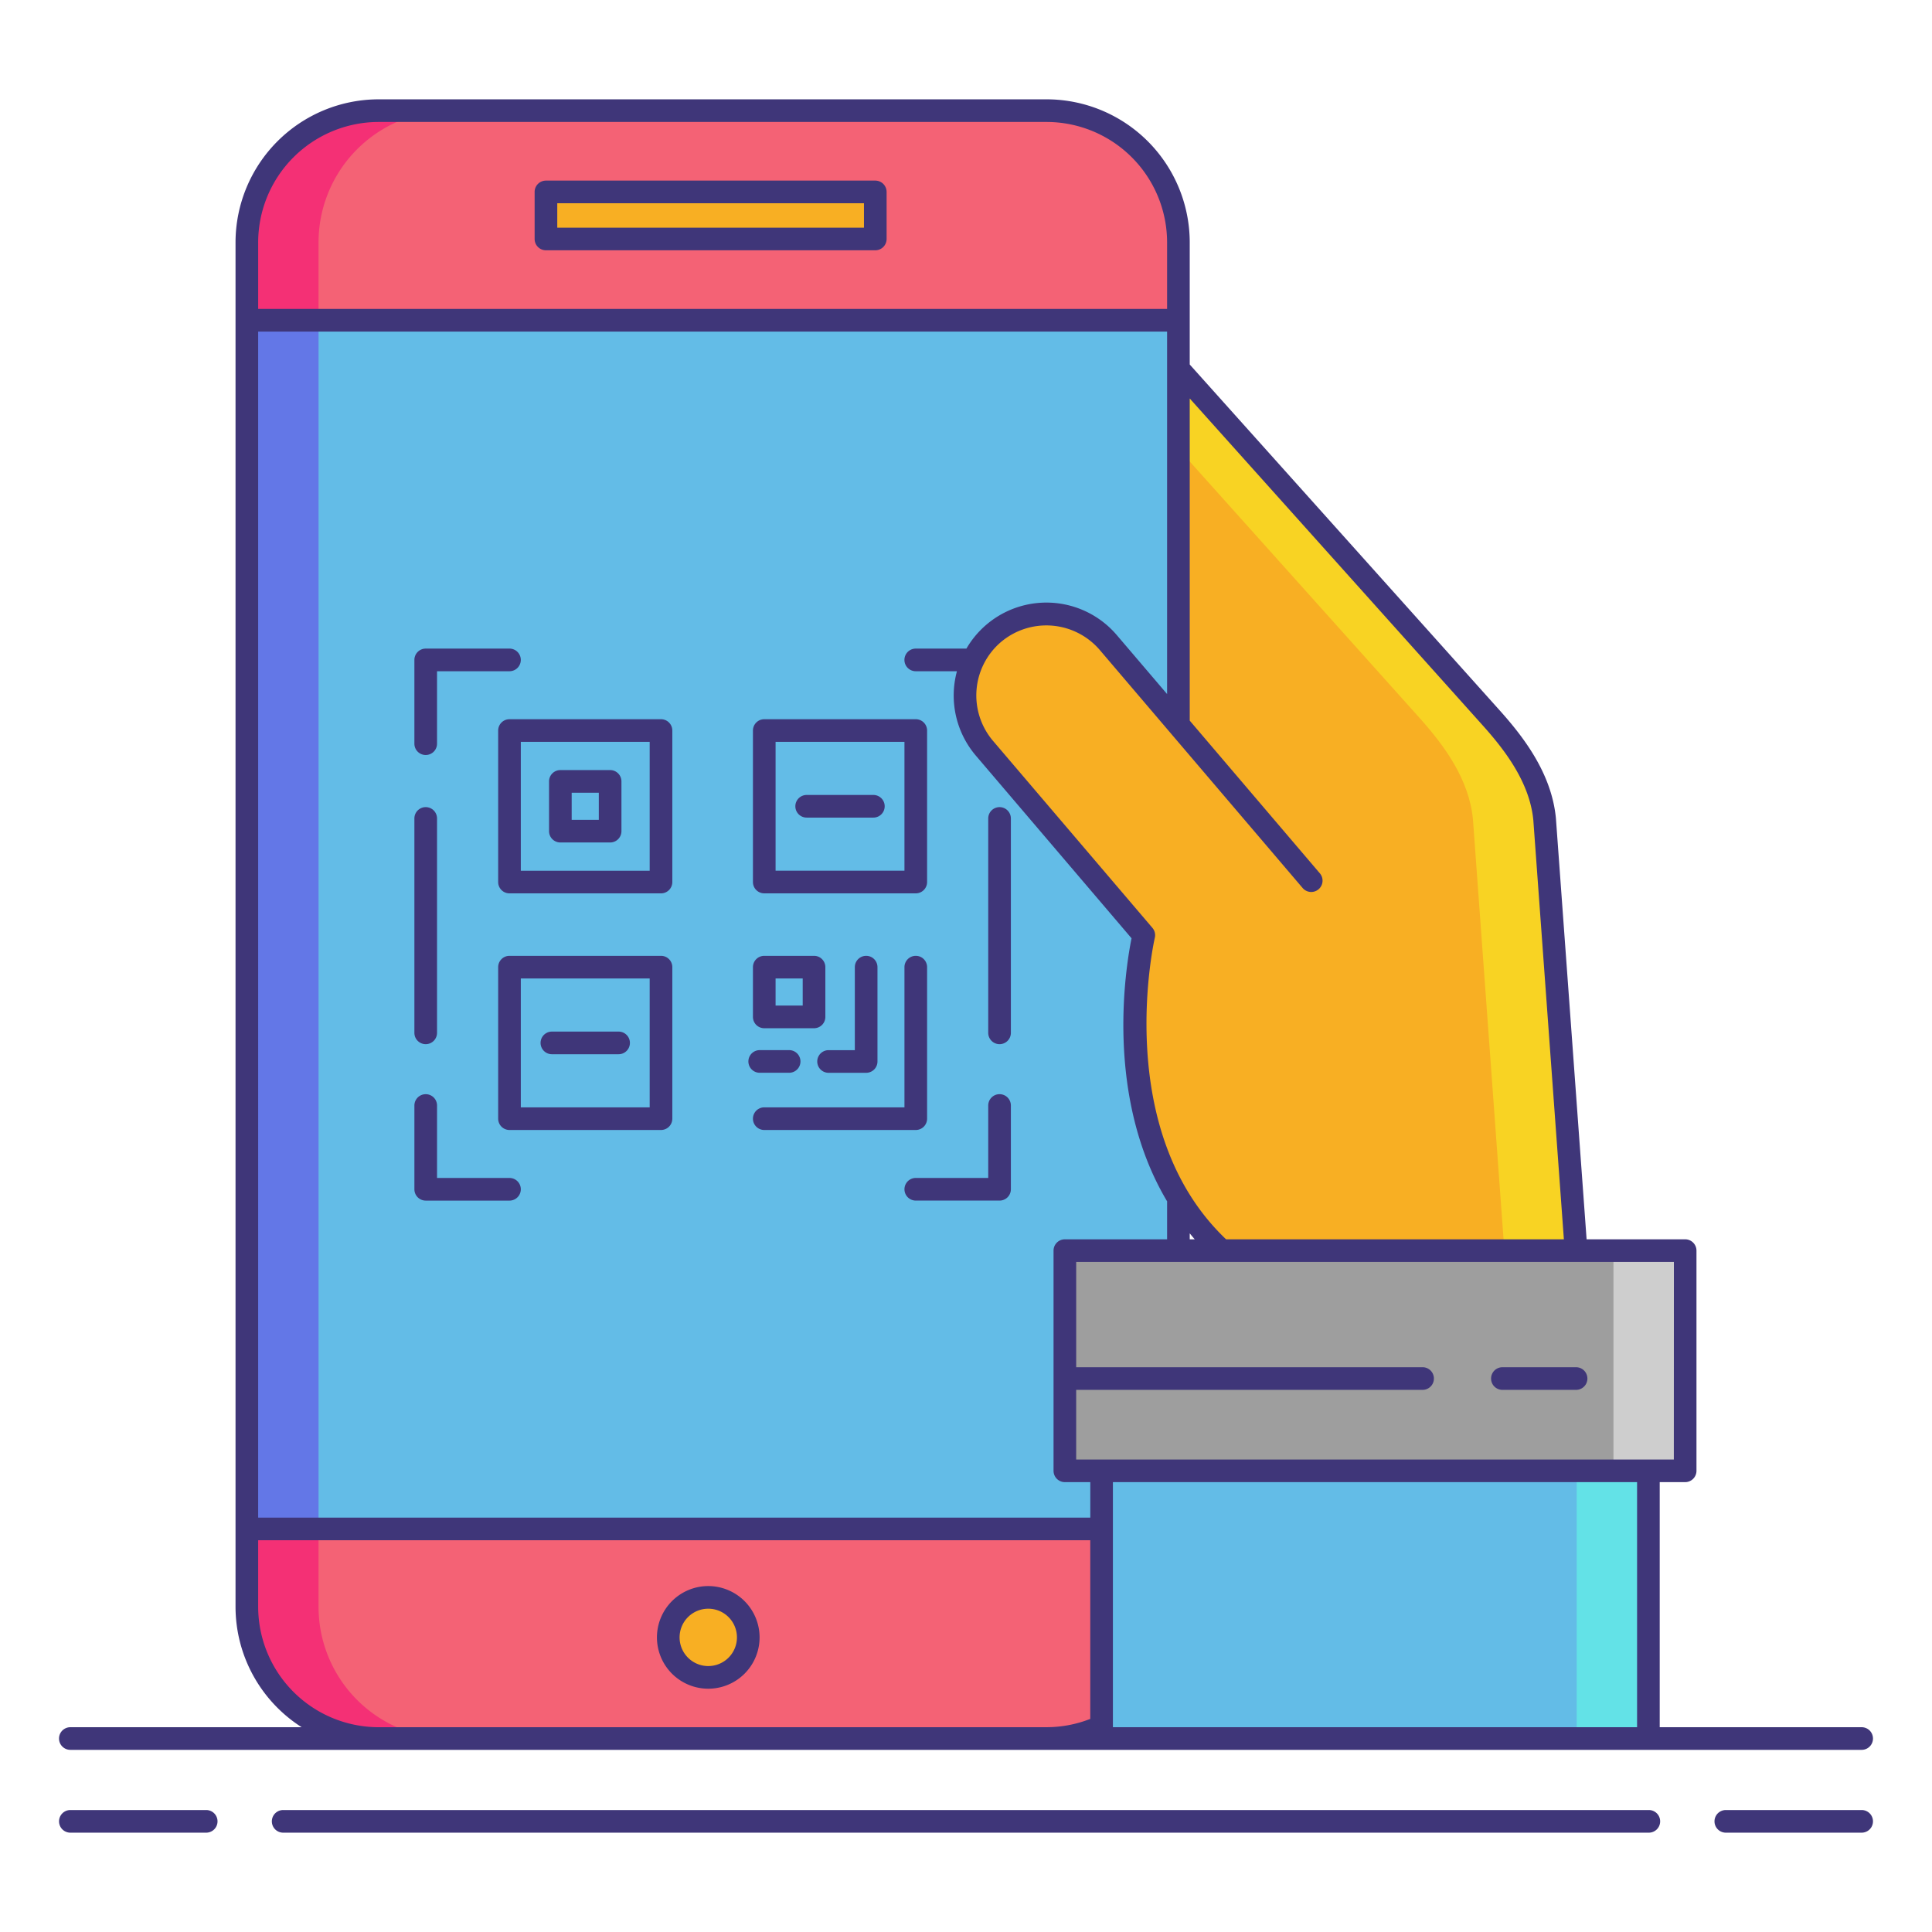 <svg height="512" viewBox="0 0 256 256" width="512" xmlns="http://www.w3.org/2000/svg"><rect fill="#63bce7" height="215.702" rx="17.46" width="123.437" x="32.709" y="14.662"/><path d="m42.209 212.9v-180.778a17.46 17.46 0 0 1 17.46-17.46h-9.5a17.46 17.46 0 0 0 -17.46 17.46v180.778a17.46 17.46 0 0 0 17.46 17.46h9.5a17.46 17.46 0 0 1 -17.46-17.46z" fill="#6377e7"/><path d="m32.709 212.909a17.456 17.456 0 0 0 17.456 17.456h88.525a17.456 17.456 0 0 0 17.456-17.456v-10.315h-123.437z" fill="#f46275"/><path d="m42.209 212.909v-10.315h-9.5v10.315a17.456 17.456 0 0 0 17.456 17.456h9.5a17.456 17.456 0 0 1 -17.456-17.456z" fill="#f43075"/><path d="m156.146 32.118a17.456 17.456 0 0 0 -17.456-17.456h-88.525a17.456 17.456 0 0 0 -17.456 17.456v10.315h123.437z" fill="#f46275"/><path d="m59.665 14.662h-9.5a17.456 17.456 0 0 0 -17.456 17.456v10.315h9.5v-10.315a17.456 17.456 0 0 1 17.456-17.456z" fill="#f43075"/><path d="m72.34 25.431h43.639v6.234h-43.639z" fill="#f8af23"/><circle cx="93.848" cy="216.961" fill="#f8af23" r="5.299"/><path d="m156.144 48.877v47.161l-9.283-10.891a10.82 10.82 0 0 0 -15.209-1.212 10.82 10.82 0 0 0 -1.212 15.209l21.117 24.775s-6.3 26.6 10.311 41.8h46.968l-4.164-57.138c-.5-5.277-3.754-9.741-7.062-13.433z" fill="#f8af23"/><path d="m204.674 108.576c-.5-5.277-3.754-9.741-7.062-13.432l-41.467-46.267v10.6l31.967 35.667c3.309 3.692 6.563 8.156 7.062 13.432l4.164 57.138h9.5z" fill="#f8d323"/><path d="m141.096 165.714h82.195v29.176h-82.195z" fill="#9e9e9e"/><path d="m213.791 165.714h9.5v29.176h-9.5z" fill="#cecece"/><path d="m145.966 194.891h72.454v35.474h-72.454z" fill="#63bce7"/><path d="m208.92 194.891h9.5v35.474h-9.5z" fill="#63e2e7"/><g fill="#3f3679"><path d="m72.341 33.165h43.639a1.5 1.5 0 0 0 1.5-1.5v-6.234a1.5 1.5 0 0 0 -1.5-1.5h-43.639a1.5 1.5 0 0 0 -1.5 1.5v6.234a1.5 1.5 0 0 0 1.5 1.5zm1.5-6.234h40.639v3.234h-40.639z"/><path d="m93.849 210.162a6.8 6.8 0 1 0 6.8 6.8 6.806 6.806 0 0 0 -6.8-6.8zm0 10.6a3.8 3.8 0 1 1 3.8-3.8 3.8 3.8 0 0 1 -3.8 3.799z"/><path d="m56.409 100.042a1.5 1.5 0 0 0 1.5-1.5v-9.6h9.6a1.5 1.5 0 0 0 0-3h-11.1a1.5 1.5 0 0 0 -1.5 1.5v11.1a1.5 1.5 0 0 0 1.5 1.5z"/><path d="m67.51 156.086h-9.6v-9.6a1.5 1.5 0 0 0 -3 0v11.1a1.5 1.5 0 0 0 1.5 1.5h11.1a1.5 1.5 0 0 0 0-3z"/><path d="m132.446 144.984a1.5 1.5 0 0 0 -1.5 1.5v9.6h-9.6a1.5 1.5 0 0 0 0 3h11.1a1.5 1.5 0 0 0 1.5-1.5v-11.1a1.5 1.5 0 0 0 -1.5-1.5z"/><path d="m87.586 95.3h-20.076a1.5 1.5 0 0 0 -1.5 1.5v20.076a1.5 1.5 0 0 0 1.5 1.5h20.076a1.5 1.5 0 0 0 1.5-1.5v-20.076a1.5 1.5 0 0 0 -1.5-1.5zm-1.5 20.076h-17.076v-17.076h17.076z"/><path d="m101.269 118.374h20.076a1.5 1.5 0 0 0 1.5-1.5v-20.074a1.5 1.5 0 0 0 -1.5-1.5h-20.076a1.5 1.5 0 0 0 -1.5 1.5v20.076a1.5 1.5 0 0 0 1.5 1.498zm1.5-20.076h17.076v17.076h-17.076z"/><path d="m87.586 126.652h-20.076a1.5 1.5 0 0 0 -1.5 1.5v20.077a1.5 1.5 0 0 0 1.5 1.5h20.076a1.5 1.5 0 0 0 1.5-1.5v-20.077a1.5 1.5 0 0 0 -1.5-1.5zm-1.5 20.077h-17.076v-17.077h17.076z"/><path d="m122.845 148.229v-20.077a1.5 1.5 0 1 0 -3 0v18.577h-18.576a1.5 1.5 0 1 0 0 3h20.076a1.5 1.5 0 0 0 1.5-1.5z"/><path d="m74.251 111.633h6.594a1.5 1.5 0 0 0 1.5-1.5v-6.594a1.5 1.5 0 0 0 -1.5-1.5h-6.594a1.5 1.5 0 0 0 -1.5 1.5v6.594a1.5 1.5 0 0 0 1.5 1.5zm1.5-6.594h3.594v3.594h-3.594z"/><path d="m101.269 136.246h6.594a1.5 1.5 0 0 0 1.5-1.5v-6.594a1.5 1.5 0 0 0 -1.5-1.5h-6.594a1.5 1.5 0 0 0 -1.5 1.5v6.594a1.5 1.5 0 0 0 1.5 1.5zm1.5-6.594h3.594v3.594h-3.594z"/><path d="m115.726 105.336h-8.838a1.5 1.5 0 0 0 0 3h8.838a1.5 1.5 0 0 0 0-3z"/><path d="m73.129 139.691h8.838a1.5 1.5 0 0 0 0-3h-8.838a1.5 1.5 0 0 0 0 3z"/><path d="m113.27 128.152v11h-3.48a1.5 1.5 0 0 0 0 3h4.98a1.5 1.5 0 0 0 1.5-1.5v-12.5a1.5 1.5 0 1 0 -3 0z"/><path d="m104.565 142.147a1.5 1.5 0 0 0 0-3h-3.9a1.5 1.5 0 1 0 0 3z"/><path d="m56.409 138.358a1.5 1.5 0 0 0 1.5-1.5v-28.409a1.5 1.5 0 0 0 -3 0v28.409a1.5 1.5 0 0 0 1.5 1.5z"/><path d="m132.446 106.949a1.5 1.5 0 0 0 -1.5 1.5v28.409a1.5 1.5 0 0 0 3 0v-28.409a1.5 1.5 0 0 0 -1.5-1.5z"/><path d="m199.076 181.165a1.5 1.5 0 0 0 0 3h9.762a1.5 1.5 0 0 0 0-3z"/><path d="m27.323 239.838h-18a1.5 1.5 0 0 0 0 3h18a1.5 1.5 0 1 0 0-3z"/><path d="m246.68 239.838h-18a1.5 1.5 0 0 0 0 3h18a1.5 1.5 0 0 0 0-3z"/><path d="m218.479 239.838h-180.958a1.5 1.5 0 0 0 0 3h180.958a1.5 1.5 0 0 0 0-3z"/><path d="m9.32 231.865h237.36a1.5 1.5 0 0 0 0-3h-26.759v-32.474h3.37a1.5 1.5 0 0 0 1.5-1.5v-29.177a1.5 1.5 0 0 0 -1.5-1.5h-13.058l-4.066-55.779c-.562-5.939-4.271-10.758-7.438-14.292l-41.083-45.843v-16.182a18.978 18.978 0 0 0 -18.956-18.956h-88.525a18.978 18.978 0 0 0 -18.956 18.956v180.791a18.943 18.943 0 0 0 8.763 15.956h-30.652a1.5 1.5 0 0 0 0 3zm24.889-187.931h120.437v48.032l-6.646-7.791a12.256 12.256 0 0 0 -19.944 1.767h-6.715a1.5 1.5 0 0 0 0 3h5.459a12.279 12.279 0 0 0 2.5 11.176l20.636 24.21c-.779 3.848-3.583 20.977 4.722 34.871 0 .039-.011.075-.011.115v4.9h-13.547a1.5 1.5 0 0 0 -1.5 1.5v29.177a1.5 1.5 0 0 0 1.5 1.5h3.37v4.7h-110.261zm124.1 120.28h-.663v-.787c.217.263.434.527.662.787zm-108.14 64.651a15.977 15.977 0 0 1 -15.96-15.96v-8.812h110.257v23.669a15.822 15.822 0 0 1 -5.78 1.1zm166.752 0h-69.455v-32.474h69.455zm4.87-35.475h-79.191v-9.226h45.9a1.5 1.5 0 0 0 0-3h-45.9v-13.95h79.2zm-25.3-97.246c2.861 3.192 6.206 7.506 6.684 12.541l4.047 55.528h-44.762c-15.229-14.479-9.5-39.694-9.442-39.95a1.5 1.5 0 0 0 -.318-1.317l-21.118-24.774a9.3 9.3 0 0 1 1.044-13.095 9.321 9.321 0 0 1 13.094 1.043l9.28 10.891 17.626 20.679a1.5 1.5 0 0 0 2.283-1.945l-17.263-20.258v-42.687zm-57.805-79.982a15.977 15.977 0 0 1 15.96 15.96v8.812h-120.437v-8.812a15.977 15.977 0 0 1 15.96-15.96z"/></g></svg>